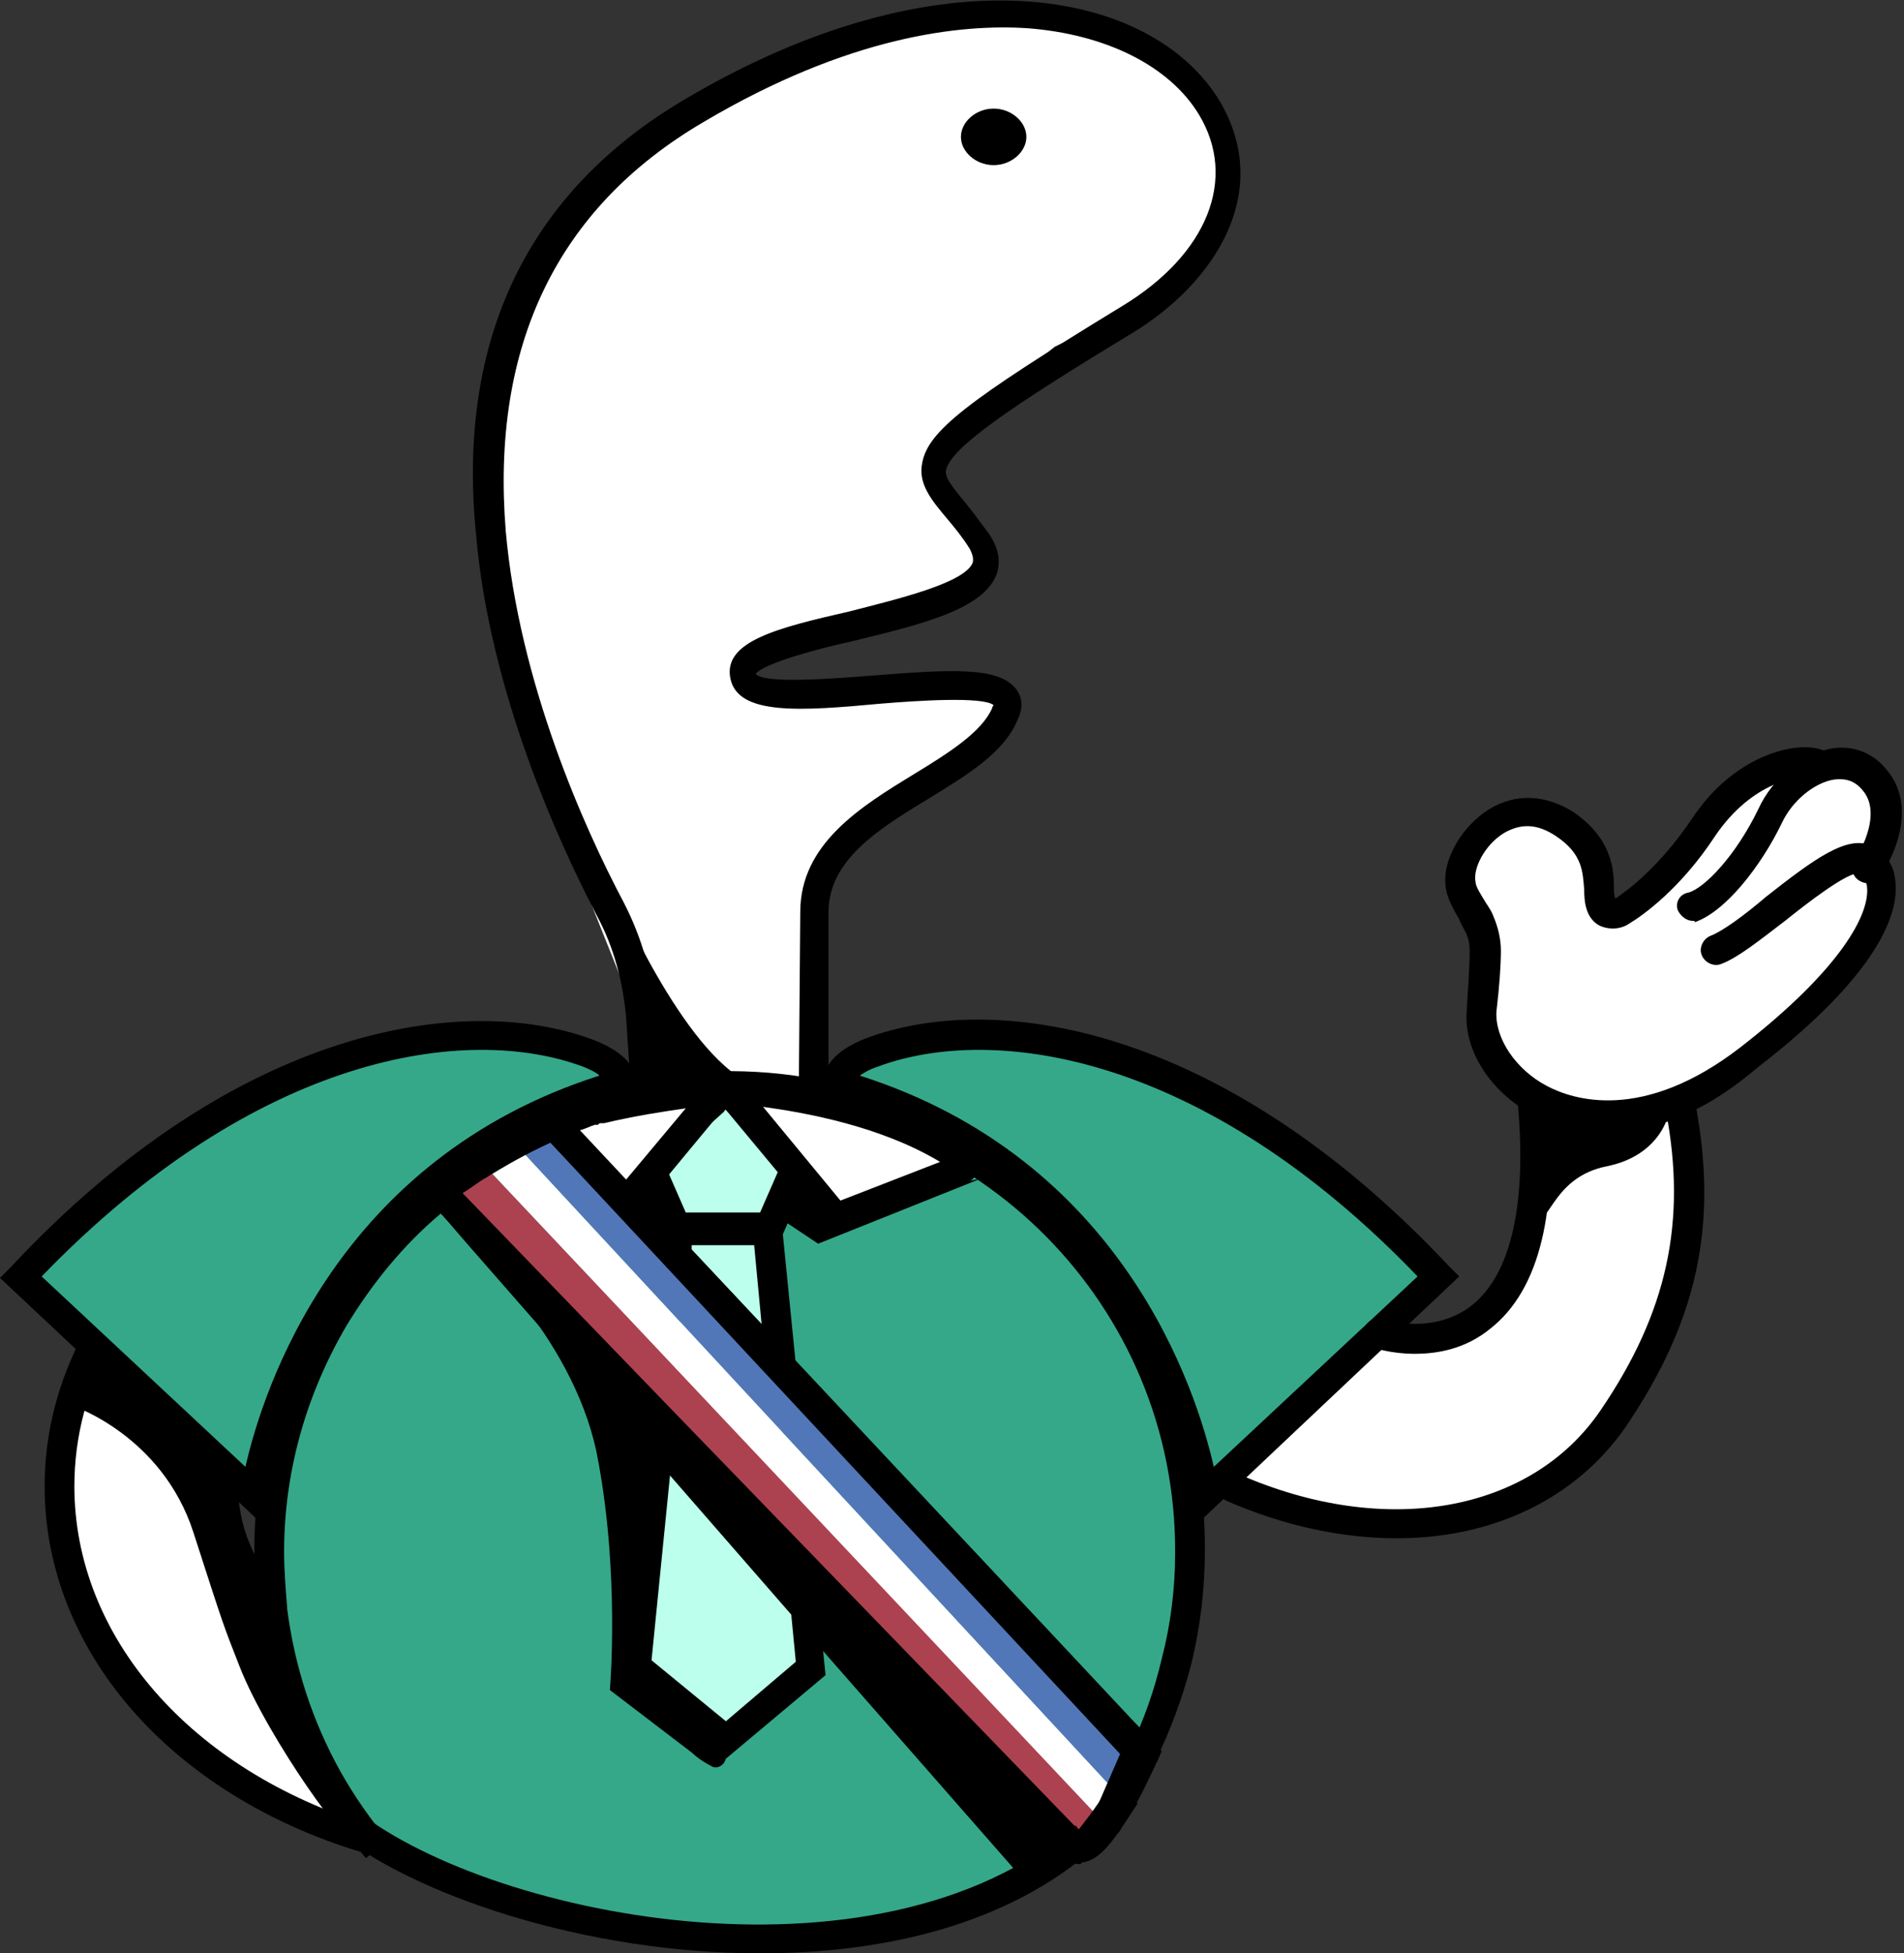 <?xml version="1.0" encoding="utf-8"?>
<!-- Generator: Adobe Illustrator 24.1.0, SVG Export Plug-In . SVG Version: 6.00 Build 0)  -->
<svg version="1.1" id="Calque_1" xmlns="http://www.w3.org/2000/svg" xmlns:xlink="http://www.w3.org/1999/xlink" x="0px" y="0px"
	 viewBox="0 0 128 131.3" style="enable-background:new 0 0 128 131.3;" xml:space="preserve">
<rect x="0" y="0" width="128" height="131.3" fill="#333333" stroke="none"/>
<style type="text/css">
	.st0{fill:#FFFFFF;}
	.st1{fill:#35A88A;}
	.st2{fill:#BCFFEC;}
	.st3{fill:#AC4250;}
	.st4{fill:#5277B8;}
</style>
<g>
	<g>
		<g>
			<path class="st0" d="M104.1,74c1,15.2-7,16.8-11.1,15.7l-11.5,9.9c8.9,5,18.8,2.1,22.6,0c9.9-6.6,10.1-19.6,9-25.2
				c9.2-5,12.6-10.9,13.2-13.2v-3.3l0.8-4.1l-2.9-2.5l-6.2,0.8l-7.4,8.3l-2.9,1.2v-3.3l-5.3-3.7l-4.5,3.7l1.6,4.1v5.4
				C99.9,71.7,102.7,73.6,104.1,74z"/>
		</g>
		<g>
			<path class="st0" d="M11.6,96.7l12.3,26l-0.4,0.4C6.4,117.5,3.2,104.3,3.8,98.4L5.4,93L11.6,96.7z"/>
		</g>
		<g>
			<path d="M4.9,94.5c0,0,6,2,8.1,8.5c2.1,6.5,2,6.2,3.1,9c1.9,4.9,7.9,13.1,6.9,10.6c-1-2.5-6.2-17.1-7.4-19.1
				c-1.2-1.9-0.7-5-1.8-6c-1-1-8-6.3-8-6.3L4.9,94.5L4.9,94.5z"/>
		</g>
		<g>
			<path class="st0" d="M34.8,48.4l8.6,21.5l5.8,4.1l5.3-0.4l0.8-14.1l1.6-2.9l10.3-7.9l-0.4-2.1l-17.3-0.4v-1.7l5.8-2.1l10.3-3.7
				l0.4-1.7l-3.3-5l0.8-2.5l7.4-6.2C86.8,16,83.3,8,79.6,5c-2.1-3.3-11.2-7.8-31.3,0.8C28.3,14.4,30.9,37.8,34.8,48.4z"/>
		</g>
		<g>
			<path class="st1" d="M25.2,124.4c0,0-25.5-38.1,19.9-51.1c0,0,20,1.9,25.3,8.5c5.3,6.6,10.2,9.4,9.6,22.6
				c-0.6,13.2-3.9,17.9-14,23.1C53.2,134.1,25.2,124.4,25.2,124.4L25.2,124.4z"/>
		</g>
		<g>
			<path class="st2" d="M46.4,83.3l4.9,0.2l2.9,29.5l-6.1,3.6l-5.2-5L46.4,83.3z"/>
		</g>
		<g>
			<path class="st3" d="M30.4,80.1l2.6-1.3L74,122.2l-1.9,1.7L30.4,80.1z"/>
		</g>
		<g>
			<path class="st0" d="M33.1,78.9l2.2-1.3l39.3,42.4l-0.6,2.3L33.1,78.9z"/>
		</g>
		<g>
			<path class="st4" d="M35.3,77.6l1.9-1.2L76.4,117l-1.8,3L35.3,77.6z"/>
		</g>
		<g>
			<path class="st2" d="M44.3,78.5l4.4-4.8l5.1,5.3l-1.6,3h-6.8L44.3,78.5z"/>
		</g>
		<g>
			<path d="M52.4,83.5h-7.6l-2.6-5.7l5.1-4.6c0.4-0.4,1.4-1.3,2.4-0.5l0.1,0l5.1,5L52.4,83.5L52.4,83.5z M46.1,81.5h5l1.4-3.2
				l-3.7-3.7c0,0-0.1,0-0.1,0.1l-4,3.6L46.1,81.5L46.1,81.5z"/>
		</g>
		<g>
			<path d="M53.8,94.7l-9.4-10l0.3-3h7.8L53.8,94.7z M46.5,84l4.7,5l-0.5-5.3h-4.2L46.5,84z"/>
		</g>
		<g>
			<path d="M48.7,118.3l-7.1-5.8l1.9-19.3l11.2,11.5l0.8,7.9L48.7,118.3L48.7,118.3z M43.8,111.6l5,4.1l4.7-4l-0.6-6.2l-7.7-7.9
				L43.8,111.6L43.8,111.6z"/>
		</g>
		<g>
			<path d="M73.6,124.8l-1.5-1.3c0.8-1,1.5-1.9,2.2-3c0.6-0.9,1.1-1.9,1.6-2.8l0-0.1c1-1.9,1.7-4,2.2-6.1c0.6-2.3,0.9-4.7,0.9-7.1
				c0.1-16.6-13.3-30.1-29.8-30.2c-2.9,0-5.8,0.4-8.6,1.2l-0.5,0.1c-0.9,0.3-1.7,0.6-2.5,0.9l-0.8-1.9c0.9-0.4,1.8-0.7,2.7-1
				l0.1-0.1h0.1l0.3-0.1c3-0.9,6.1-1.3,9.2-1.3c17.6,0.1,31.9,14.5,31.8,32.2c0,2.6-0.3,5.1-0.9,7.6c-0.6,2.3-1.4,4.5-2.4,6.5l0,0.1
				c-0.5,1-1.1,2-1.7,3C75.3,122.7,74.5,123.8,73.6,124.8L73.6,124.8z"/>
		</g>
		<g>
			<path d="M24.6,124.9c-1.3-1.5-2.4-3.2-3.4-4.9c-2.1-3.7-3.4-7.7-3.9-11.8V108c-0.2-1.3-0.2-2.6-0.2-3.9c0-5.7,1.6-11.3,4.5-16.2
				c1.8-3,4-5.7,6.7-7.9c0.3-0.2,0.5-0.4,0.8-0.6l1.2,1.6c-0.2,0.2-0.5,0.4-0.7,0.6c-2.5,2.1-4.6,4.7-6.3,7.5
				c-2.7,4.6-4.2,9.8-4.2,15.2c0,1.2,0.1,2.5,0.2,3.7v0.1c0.5,3.9,1.7,7.6,3.6,11c0.9,1.6,2,3.2,3.2,4.6L24.6,124.9L24.6,124.9z"/>
		</g>
		<g>
			<path class="st0" d="M64.7,78.6l-8.2,3.2c-0.2,0.1-0.4,0-0.5-0.1L49.6,74c-0.2-0.3,0-0.7,0.4-0.7c2.5,0.2,9.6,1,14.8,4.6
				C65,78.1,65,78.5,64.7,78.6L64.7,78.6z"/>
		</g>
		<g>
			<path d="M56.3,82.8c-0.4,0-0.8-0.2-1.1-0.5l-6.4-7.7c-0.4-0.4-0.4-1.1-0.2-1.6c0.3-0.5,0.8-0.8,1.4-0.8c2.8,0.2,9.9,1.1,15.3,4.8
				c0.4,0.3,0.7,0.8,0.6,1.3c-0.1,0.5-0.4,1-0.9,1.2l-8.2,3.2C56.7,82.8,56.5,82.8,56.3,82.8L56.3,82.8z M51.3,74.4l5.2,6.3l6.7-2.6
				C59.2,75.7,54.2,74.8,51.3,74.4z"/>
		</g>
		<g>
			<path class="st0" d="M47.8,74l-0.6,0.7l-3.5,4.2l-1.7,2l-4.9-5.2c0,0,0,0,0,0c-1.8,0.8-3.5,1.7-5.2,2.7c1.2-0.9,2.5-1.7,3.9-2.3
				c0,0,0,0,0,0c1.3-0.6,2.6-1.1,3.9-1.4c0,0,0,0,0,0c0.1,0,0.3-0.1,0.4-0.1c3-0.8,5.8-1.1,7.1-1.2C47.8,73.3,48,73.7,47.8,74z"/>
		</g>
		<g>
			<path d="M42.2,82.3L37,76.8c-1.5,0.7-3,1.5-4.4,2.4l-1.2-1.6c1.1-0.9,2.5-1.6,3.9-2.3l0.2-0.2h0.2c1.2-0.5,2.4-1,3.8-1.4l0.1-0.1
				h0.1c0.1,0,0.1,0,0.2-0.1l0.1,0c3.2-0.9,6-1.1,7.3-1.2c0.6,0,1.1,0.3,1.3,0.8c0.3,0.5,0.2,1.1-0.2,1.5L48,75.3L42.2,82.3
				L42.2,82.3z M38.9,76l3.1,3.4l4.1-4.9c-1.4,0.2-3.4,0.5-5.5,1l-0.2,0c-0.1,0-0.1,0-0.2,0.1l0,0l-0.2,0
				C39.7,75.7,39.3,75.9,38.9,76L38.9,76z"/>
		</g>
		<g>
			<path d="M55.7,73.4l-2,0l0.1-12.1c0-4.6,4.1-7.1,7.7-9.3c2.3-1.4,4.5-2.8,5.2-4.4c0-0.1,0.1-0.2,0.1-0.2
				c-0.7-0.6-5.2-0.3-7.6-0.1c-5.4,0.5-9.6,0.8-10.1-1.7c-0.5-2.5,3.2-3.4,8-4.5c3.1-0.8,7.8-1.9,8.3-3.3c0-0.1,0.1-0.3-0.2-0.9
				c-0.5-0.8-1-1.4-1.5-2c-1.1-1.3-2-2.4-1.7-3.8c0.4-2.1,2.9-4.1,13.4-10.5c5.8-3.5,7.8-8.6,5.2-12.9c-2-3.3-6.3-5.4-11.5-5.8
				c-4.5-0.3-12,0.5-21.8,6.3c-9.9,5.8-14.3,15.1-13.3,27.5c0.9,10.2,5.3,20,7.9,24.9c1.3,2.5,2,5.1,2.2,7.8l0.3,4.6l-2,0.1
				l-0.3-4.6c-0.2-2.4-0.8-4.8-2-7c-2.6-5-7.2-15.1-8.1-25.6C30.7,22.8,35.5,12.9,46,6.7c17.2-10.2,31.4-7.5,36,0.1
				c3.6,6.1-0.3,12.2-5.9,15.6c-8.1,4.9-12.2,7.7-12.5,9.2c-0.1,0.5,0.4,1.1,1.3,2.2c0.5,0.6,1,1.3,1.6,2.1c0.8,1.2,0.7,2.1,0.5,2.7
				c-0.9,2.4-5.2,3.4-9.7,4.5c-2.3,0.5-6,1.5-6.5,2.2c0.6,0.7,5.4,0.3,8,0.1c5.1-0.4,8.3-0.6,9.5,0.9c0.3,0.4,0.6,1.1,0.1,2.1
				c-0.9,2.2-3.4,3.7-6,5.3c-3.3,2-6.7,4.1-6.7,7.6L55.7,73.4L55.7,73.4z"/>
		</g>
		<g>
			<path d="M66.8,11.1c1.2,0,2.2-0.9,2.2-1.9s-1-1.9-2.2-1.9c-1.2,0-2.2,0.9-2.2,1.9S65.6,11.1,66.8,11.1z"/>
		</g>
		<g>
			<path d="M24.3,124.5C11.4,120.6,3,110.9,3,99.9c0-14.6,15-26.4,33.3-26.4c0.9,0,3.1,0,4,0.1l-0.1,2c-0.9-0.1-3-0.1-3.9-0.1
				C19.1,75.4,5,86.4,5,99.9c0,10.1,7.8,19.1,19.9,22.8L24.3,124.5z"/>
		</g>
		<g>
			<path d="M17.5,108.6c-2.3-2.6-3.5-5.6-3.5-8.8c0-4.9,2.9-9.5,7.9-12.3l1,1.7c-4.3,2.5-6.9,6.4-6.9,10.6c0,2.7,1,5.2,3,7.4
				L17.5,108.6z"/>
		</g>
		<g>
			<path d="M72.6,125.3c-0.4,0-0.7-0.1-0.9-0.4l-0.6-0.6L28.1,80l0.9-0.7c0.8-0.7,1.7-1.3,2.5-1.8c1.7-1.1,3.5-2.1,5.3-2.8l0.2-0.1
				h0.7l40.1,42.8l-1.6,3.8h0.3l-1,1.5c-1.1,1.7-1.9,2.4-2.8,2.5C72.7,125.3,72.6,125.3,72.6,125.3L72.6,125.3z M73.1,123.5
				L73.1,123.5C73.1,123.5,73.1,123.5,73.1,123.5z M45.3,94.9l27.3,28.2c0.2-0.2,0.5-0.6,1-1.3l1.7-3.9L37,76.8
				c-1.5,0.7-3,1.5-4.4,2.4c-0.5,0.3-1,0.7-1.5,1L45.3,94.9L45.3,94.9z"/>
		</g>
		<g>
			<path d="M29.5,81.5L28.2,80l0.7-0.7c0.1-0.1,2.6-2.5,6.5-4.1l0.1-0.2h0.3c0.4-0.2,0.8-0.3,1.1-0.4l0.7,1.9
				c-1.7,0.7-3.4,1.6-5,2.6c-0.8,0.5-1.6,1.1-2.4,1.7L29.5,81.5L29.5,81.5z"/>
		</g>
		<g>
			<path d="M75.2,123.2h-2.1l3.2-7.4l1.8,1.9l-0.3,0.7c0,0,0,0.1-0.1,0.1l0,0.1c-0.8,1.7-1.5,3.1-2.2,4.1L75.2,123.2z"/>
		</g>
		<g>
			<path class="st1" d="M41.2,73.1c1-0.3,0.4-1.5-1.7-2.3c-9.2-3.4-24.1,0.1-38.1,15l15.7,14.8C17.1,100.6,19.7,79.6,41.2,73.1z"/>
		</g>
		<g>
			<path d="M17.9,102.7L0,85.9l0.7-0.7C16,68.8,31.4,66.7,39.9,69.9c1.8,0.7,2.9,1.7,2.8,2.8c0,0.7-0.5,1.2-1.2,1.4
				c-20.7,6.2-23.4,26.5-23.4,26.7L17.9,102.7L17.9,102.7z M2.8,85.8l13.7,12.8c1.2-5.3,6.2-20.7,23.8-26.3
				c-0.2-0.2-0.6-0.4-1.1-0.6C31.4,68.8,17.3,70.8,2.8,85.8z"/>
		</g>
		<g>
			<path d="M71.8,123.6l-3.3,2.4l-14.2-16.2L44.1,98.1l-0.7-0.8l-7.1-8.1l-4.9-5.6l0,0h0l-2.5-2.9l-0.1-0.1l0.7-0.6l0,0.1l14.7,15.2
				l9.4,9.7L71.8,123.6z"/>
		</g>
		<g>
			<path d="M43.8,79.7L42.7,81l2.4,1.5L43.8,79.7z"/>
		</g>
		<g>
			<path d="M52.8,79.4l-1.1,2l3.3,2.2l11-4.4l-8.8,1.9L52.8,79.4z"/>
		</g>
		<g>
			<path d="M31.4,83.6c0,0,7,6,8.7,14c1.6,8,0.9,16,0.9,16l5.5,4.2c0.2,0.2,0.7,0.6,1.3,0.9c0.4,0.3,1-0.1,1-0.6V117l-6-5l0.8-16.6
				L31.4,83.6L31.4,83.6z"/>
		</g>
		<g>
			<path d="M41.4,60.1c0,0,4.5,10.6,9,12.7l-6.6,0.4l-0.4-5.5l-1.6-5.9L41.4,60.1z"/>
		</g>
		<g>
			<path class="st1" d="M56.9,73.1c-1-0.3-0.4-1.5,1.7-2.3c9.2-3.4,24.1,0.1,38.1,15L81,100.6C81,100.6,78.4,79.6,56.9,73.1z"/>
		</g>
		<g>
			<path d="M80.2,102.7l-0.2-2c0-0.2-2.8-20.5-23.4-26.7c-0.7-0.2-1.2-0.8-1.2-1.4c0-1.1,1-2.1,2.8-2.8c8.5-3.2,23.8-1.1,39.2,15.3
				l0.7,0.7L80.2,102.7L80.2,102.7z M57.8,72.3c17.6,5.6,22.6,21,23.8,26.3l13.7-12.8c-14.4-15-28.5-17-36.3-14.1
				C58.4,71.9,58.1,72.1,57.8,72.3z"/>
		</g>
		<g>
			<path d="M93.9,103.4c-3.6,0-7.5-0.8-11.4-2.5c-0.5-0.2-0.7-0.8-0.5-1.3c0.2-0.5,0.8-0.7,1.3-0.5c9.8,4.3,19.6,2.6,24.3-4.3
				c4.5-6.6,5.8-12.7,4.4-20.1c-0.1-0.5,0.3-1.1,0.8-1.2c0.5-0.1,1.1,0.3,1.2,0.8c1.5,8.1,0.1,14.5-4.7,21.6
				C105.9,100.8,100.3,103.4,93.9,103.4L93.9,103.4z"/>
		</g>
		<g>
			<path d="M95.1,91c-1.6,0-2.7-0.4-2.8-0.4c-0.5-0.2-0.8-0.7-0.6-1.3c0.2-0.5,0.7-0.8,1.3-0.6c0,0,3.4,1.1,6-1
				c2.6-2.1,3.7-6.9,3-13.9c-0.1-0.6,0.3-1,0.9-1.1c0.5-0.1,1,0.4,1.1,0.9c0.8,7.8-0.5,13.1-3.8,15.7C98.5,90.7,96.6,91,95.1,91
				L95.1,91z"/>
		</g>
		<g>
			<path d="M108,76.1c-2.3,0-4.1-0.7-5-1.2c-2.8-1.5-4.6-4.3-4.4-6.9c0.1-1.7,0.2-3.1,0.2-4.1c0-0.5-0.1-0.9-0.3-1.3
				c-0.1-0.2-0.3-0.5-0.4-0.8c-0.4-0.7-0.8-1.4-0.9-2.1c-0.3-1.8,1-4.1,2.9-5.3c1.8-1.1,3.8-1,5.7,0.2c2.6,1.8,2.7,3.9,2.7,5.1
				c0,0.2,0,0.5,0.1,0.7c0.9-0.6,3-2.2,5.1-5.3c3-4.6,7.5-5.4,9-4.6c0.5,0.3,0.6,0.9,0.3,1.4c-0.3,0.5-0.9,0.6-1.4,0.4
				c-0.6-0.2-3.8,0.2-6.3,3.9c-2.3,3.5-4.8,5.3-5.8,5.9c-0.6,0.4-1.4,0.4-2,0.1c-0.9-0.5-1-1.6-1-2.4c-0.1-1.2-0.1-2.4-1.9-3.6
				c-1.2-0.8-2.3-0.9-3.5-0.2c-1.3,0.8-2.1,2.4-1.9,3.3c0,0.3,0.4,0.9,0.7,1.4c0.2,0.3,0.4,0.6,0.5,0.9c0.3,0.7,0.5,1.5,0.5,2.3
				c0,1-0.1,2.4-0.3,4.1c-0.1,1.8,1.3,3.9,3.4,5c1.7,0.9,6.4,2.5,13-2.6c6.7-5.2,8.8-9,8.5-10.9c-0.1-0.4-0.2-0.7-0.5-0.8
				c-0.8-0.1-3.5,2-5,3.2c-1.7,1.3-3.2,2.5-4.3,2.9c-0.5,0.2-1.1-0.1-1.3-0.6c-0.2-0.5,0.1-1.1,0.6-1.3c0.8-0.3,2.3-1.4,3.7-2.6
				c3.3-2.6,5.4-4.1,7-3.5c0.9,0.4,1.6,1.2,1.7,2.3c0.3,1.9-0.6,6-9.3,12.7C114.1,75.2,110.7,76.1,108,76.1L108,76.1z"/>
		</g>
		<g>
			<path d="M113.8,61.9c-0.4,0-0.8-0.3-1-0.7c-0.2-0.5,0.1-1.1,0.7-1.2c1.1-0.3,3.2-2.5,4.7-5.6c1-2.2,3.1-3.8,5-4.1
				c1.4-0.2,2.7,0.3,3.6,1.4c2.5,2.9-0.2,7-0.4,7.2c-0.3,0.5-0.9,0.6-1.4,0.3c-0.5-0.3-0.6-0.9-0.3-1.4c0,0,2-3,0.5-4.7
				c-0.5-0.6-1.1-0.8-1.9-0.7c-1.3,0.2-2.8,1.4-3.5,2.9c-1.4,2.9-3.8,6-5.9,6.7C114,61.9,113.9,61.9,113.8,61.9L113.8,61.9z"/>
		</g>
		<g>
			<path d="M112.1,75.1c0,0-0.6,2.6-4.1,3.3c-3.5,0.7-3.8,3.8-4.8,3.7c-1-0.1,0-7.7,0-7.7L112.1,75.1z"/>
		</g>
		<g>
			<path d="M51.1,131.3c-11.7,0-23.4-3.9-28.8-8.4l1.3-1.5c8.7,7.3,35.2,12.9,48.7,1.3l1.3,1.5C67.7,129.4,59.4,131.3,51.1,131.3z"
				/>
		</g>
	</g>
</g>
</svg>
